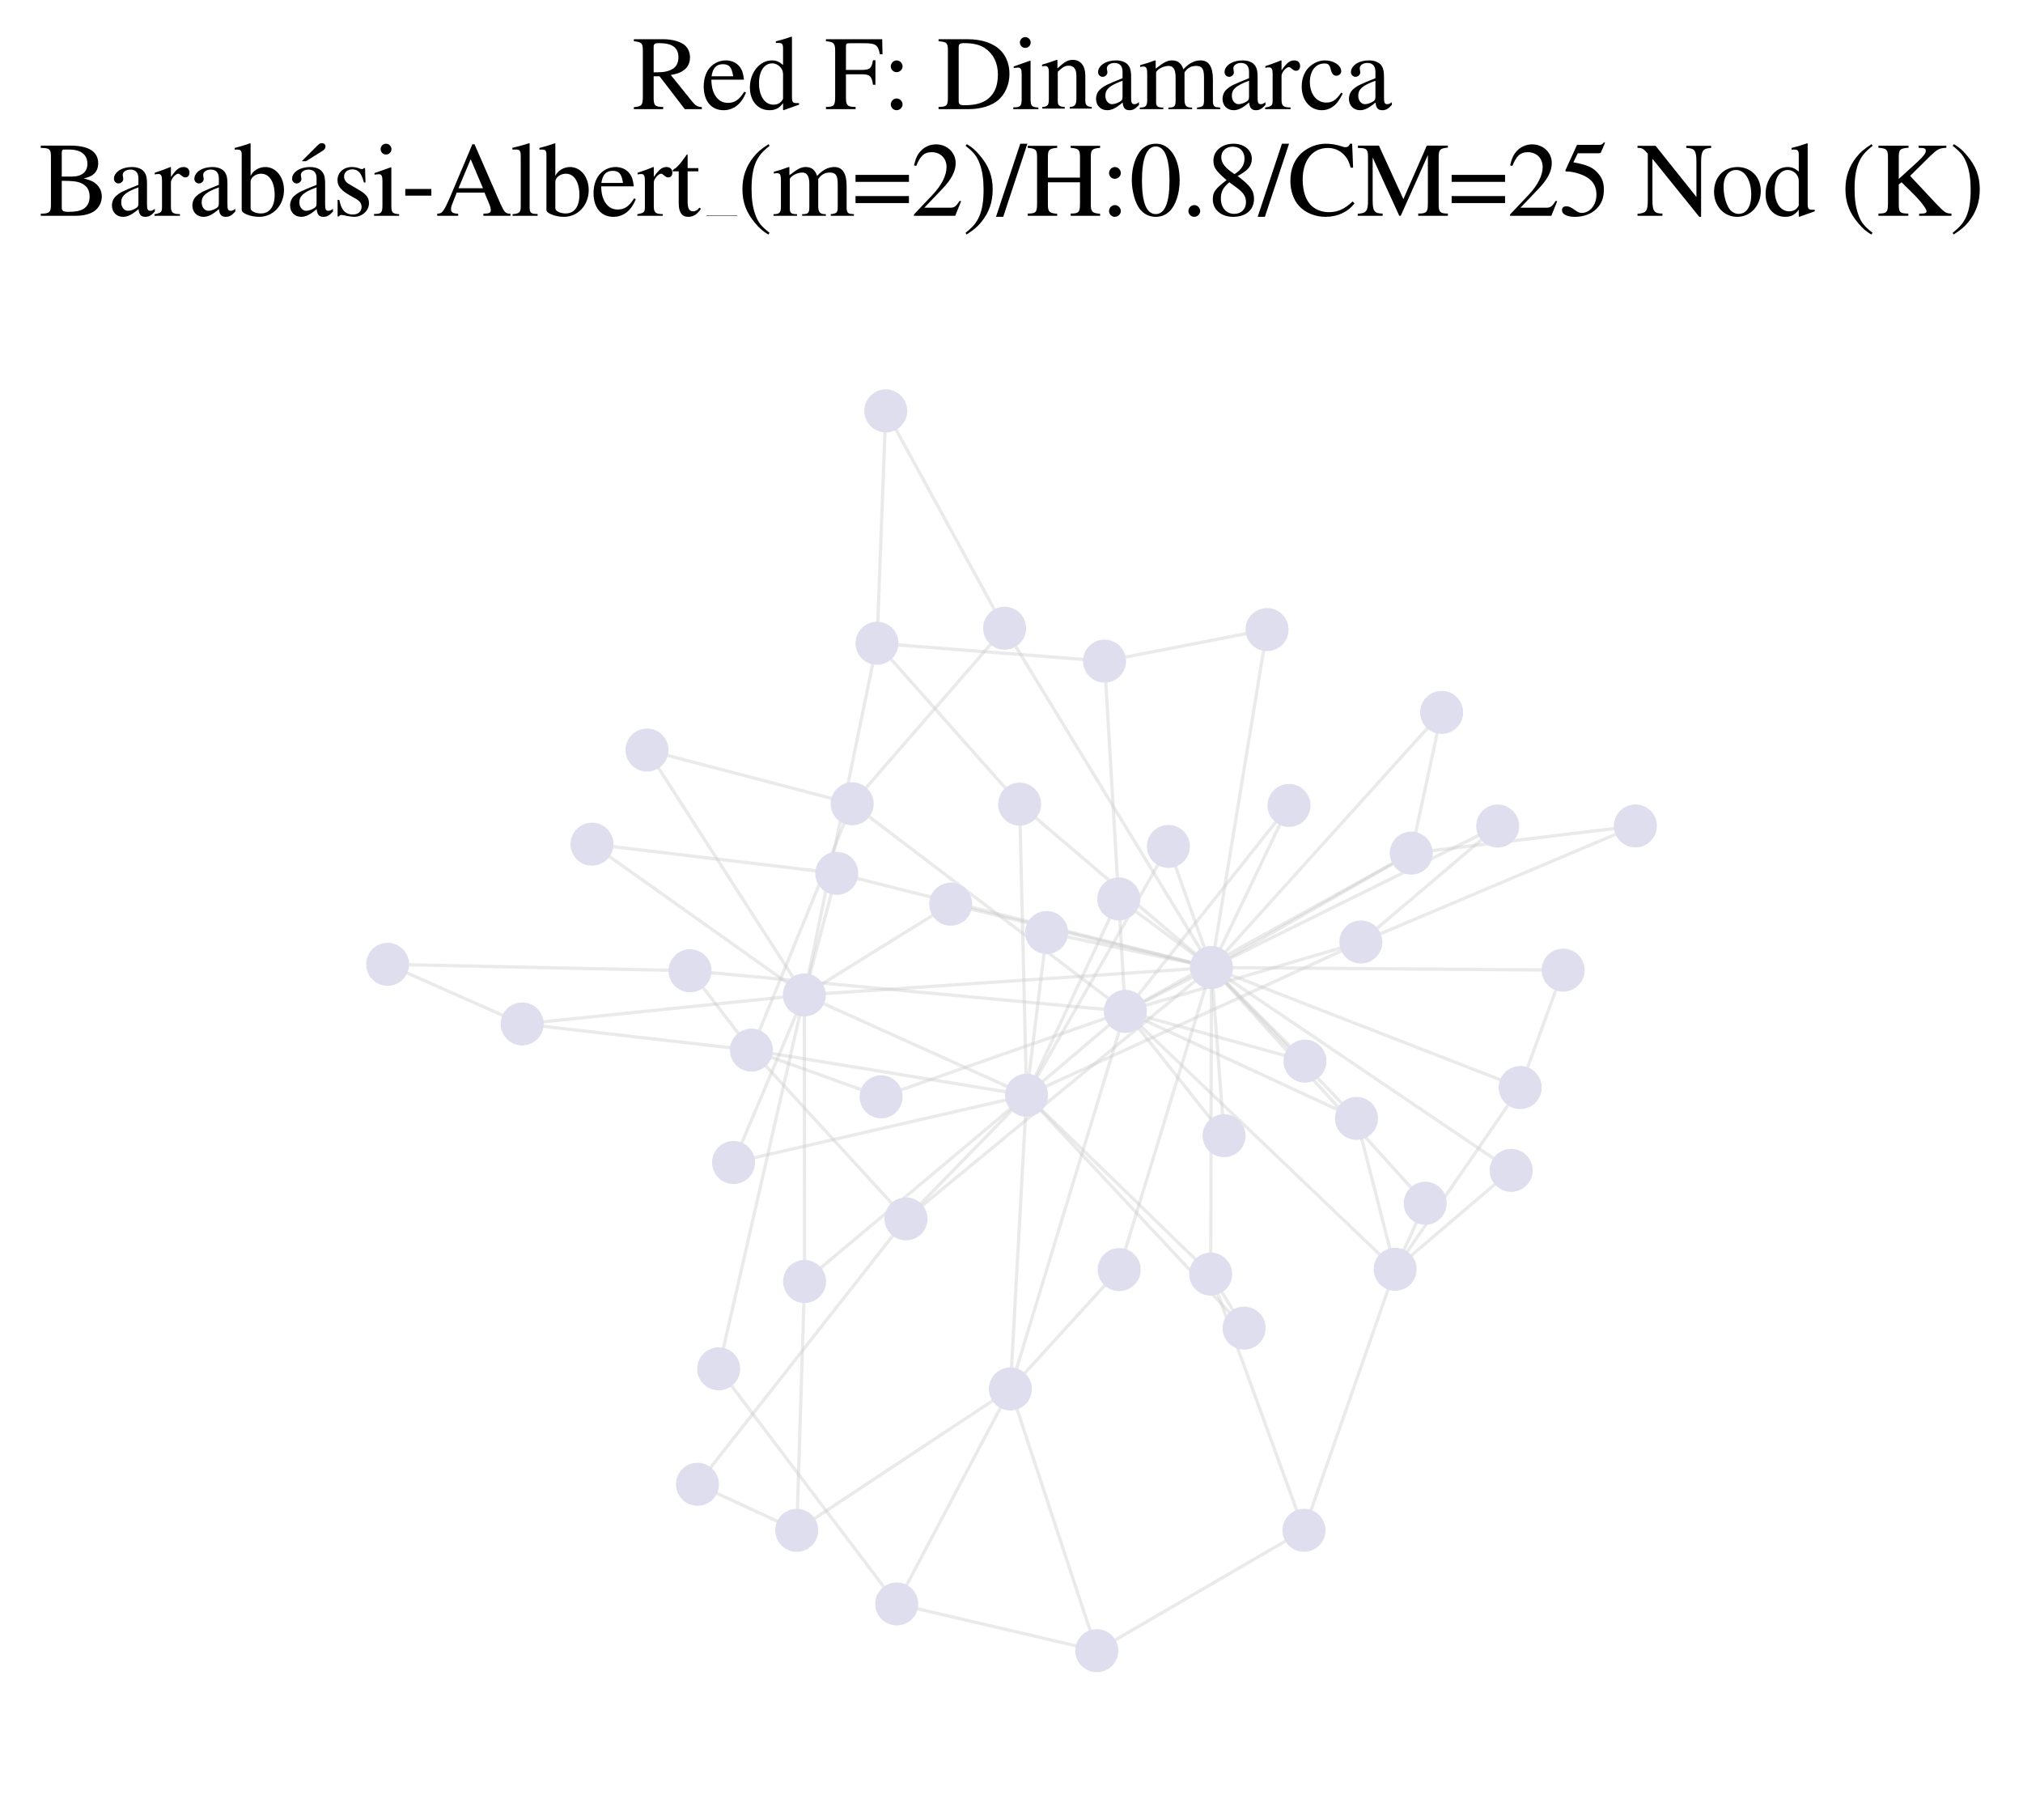<?xml version="1.0" encoding="utf-8" standalone="no"?>
<!DOCTYPE svg PUBLIC "-//W3C//DTD SVG 1.1//EN"
  "http://www.w3.org/Graphics/SVG/1.1/DTD/svg11.dtd">
<svg xmlns:xlink="http://www.w3.org/1999/xlink" width="186.918pt" height="168.136pt" viewBox="0 0 186.918 168.136" xmlns="http://www.w3.org/2000/svg" version="1.1">
 <defs>
  <style type="text/css">*{stroke-linejoin: round; stroke-linecap: butt}</style>
 </defs>
 <g id="figure_1">
  <g id="patch_1">
   <path d="M 0 168.136 
L 186.918 168.136 
L 186.918 0 
L 0 0 
z
" style="fill: #ffffff"/>
  </g>
  <g id="axes_1">
   <g id="LineCollection_1">
    <path d="M 111.934 89.389 
L 103.974 93.438 
" clip-path="url(#p1c432b9eb9)" style="fill: none; stroke: #cccccc; stroke-opacity: 0.4; stroke-width: 0.3"/>
    <path d="M 111.934 89.389 
L 83.712 112.615 
" clip-path="url(#p1c432b9eb9)" style="fill: none; stroke: #cccccc; stroke-opacity: 0.4; stroke-width: 0.3"/>
    <path d="M 111.934 89.389 
L 125.335 103.333 
" clip-path="url(#p1c432b9eb9)" style="fill: none; stroke: #cccccc; stroke-opacity: 0.4; stroke-width: 0.3"/>
    <path d="M 111.934 89.389 
L 74.319 91.923 
" clip-path="url(#p1c432b9eb9)" style="fill: none; stroke: #cccccc; stroke-opacity: 0.4; stroke-width: 0.3"/>
    <path d="M 111.934 89.389 
L 113.102 104.928 
" clip-path="url(#p1c432b9eb9)" style="fill: none; stroke: #cccccc; stroke-opacity: 0.4; stroke-width: 0.3"/>
    <path d="M 111.934 89.389 
L 103.41 117.298 
" clip-path="url(#p1c432b9eb9)" style="fill: none; stroke: #cccccc; stroke-opacity: 0.4; stroke-width: 0.3"/>
    <path d="M 111.934 89.389 
L 140.461 100.479 
" clip-path="url(#p1c432b9eb9)" style="fill: none; stroke: #cccccc; stroke-opacity: 0.4; stroke-width: 0.3"/>
    <path d="M 111.934 89.389 
L 87.841 83.538 
" clip-path="url(#p1c432b9eb9)" style="fill: none; stroke: #cccccc; stroke-opacity: 0.4; stroke-width: 0.3"/>
    <path d="M 111.934 89.389 
L 111.861 117.716 
" clip-path="url(#p1c432b9eb9)" style="fill: none; stroke: #cccccc; stroke-opacity: 0.4; stroke-width: 0.3"/>
    <path d="M 111.934 89.389 
L 131.688 111.169 
" clip-path="url(#p1c432b9eb9)" style="fill: none; stroke: #cccccc; stroke-opacity: 0.4; stroke-width: 0.3"/>
    <path d="M 111.934 89.389 
L 130.393 78.82 
" clip-path="url(#p1c432b9eb9)" style="fill: none; stroke: #cccccc; stroke-opacity: 0.4; stroke-width: 0.3"/>
    <path d="M 111.934 89.389 
L 96.705 86.157 
" clip-path="url(#p1c432b9eb9)" style="fill: none; stroke: #cccccc; stroke-opacity: 0.4; stroke-width: 0.3"/>
    <path d="M 111.934 89.389 
L 94.209 74.296 
" clip-path="url(#p1c432b9eb9)" style="fill: none; stroke: #cccccc; stroke-opacity: 0.4; stroke-width: 0.3"/>
    <path d="M 111.934 89.389 
L 139.626 108.132 
" clip-path="url(#p1c432b9eb9)" style="fill: none; stroke: #cccccc; stroke-opacity: 0.4; stroke-width: 0.3"/>
    <path d="M 111.934 89.389 
L 77.314 80.688 
" clip-path="url(#p1c432b9eb9)" style="fill: none; stroke: #cccccc; stroke-opacity: 0.4; stroke-width: 0.3"/>
    <path d="M 111.934 89.389 
L 107.958 78.202 
" clip-path="url(#p1c432b9eb9)" style="fill: none; stroke: #cccccc; stroke-opacity: 0.4; stroke-width: 0.3"/>
    <path d="M 111.934 89.389 
L 92.823 58.044 
" clip-path="url(#p1c432b9eb9)" style="fill: none; stroke: #cccccc; stroke-opacity: 0.4; stroke-width: 0.3"/>
    <path d="M 111.934 89.389 
L 120.576 98.038 
" clip-path="url(#p1c432b9eb9)" style="fill: none; stroke: #cccccc; stroke-opacity: 0.4; stroke-width: 0.3"/>
    <path d="M 111.934 89.389 
L 144.429 89.631 
" clip-path="url(#p1c432b9eb9)" style="fill: none; stroke: #cccccc; stroke-opacity: 0.4; stroke-width: 0.3"/>
    <path d="M 111.934 89.389 
L 103.371 83.051 
" clip-path="url(#p1c432b9eb9)" style="fill: none; stroke: #cccccc; stroke-opacity: 0.4; stroke-width: 0.3"/>
    <path d="M 111.934 89.389 
L 133.204 65.818 
" clip-path="url(#p1c432b9eb9)" style="fill: none; stroke: #cccccc; stroke-opacity: 0.4; stroke-width: 0.3"/>
    <path d="M 111.934 89.389 
L 117.069 58.169 
" clip-path="url(#p1c432b9eb9)" style="fill: none; stroke: #cccccc; stroke-opacity: 0.4; stroke-width: 0.3"/>
    <path d="M 111.934 89.389 
L 119.098 74.415 
" clip-path="url(#p1c432b9eb9)" style="fill: none; stroke: #cccccc; stroke-opacity: 0.4; stroke-width: 0.3"/>
    <path d="M 111.934 89.389 
L 138.381 76.318 
" clip-path="url(#p1c432b9eb9)" style="fill: none; stroke: #cccccc; stroke-opacity: 0.4; stroke-width: 0.3"/>
    <path d="M 103.974 93.438 
L 125.335 103.333 
" clip-path="url(#p1c432b9eb9)" style="fill: none; stroke: #cccccc; stroke-opacity: 0.4; stroke-width: 0.3"/>
    <path d="M 103.974 93.438 
L 94.851 101.188 
" clip-path="url(#p1c432b9eb9)" style="fill: none; stroke: #cccccc; stroke-opacity: 0.4; stroke-width: 0.3"/>
    <path d="M 103.974 93.438 
L 93.355 128.327 
" clip-path="url(#p1c432b9eb9)" style="fill: none; stroke: #cccccc; stroke-opacity: 0.4; stroke-width: 0.3"/>
    <path d="M 103.974 93.438 
L 113.102 104.928 
" clip-path="url(#p1c432b9eb9)" style="fill: none; stroke: #cccccc; stroke-opacity: 0.4; stroke-width: 0.3"/>
    <path d="M 103.974 93.438 
L 128.907 117.269 
" clip-path="url(#p1c432b9eb9)" style="fill: none; stroke: #cccccc; stroke-opacity: 0.4; stroke-width: 0.3"/>
    <path d="M 103.974 93.438 
L 125.74 87.031 
" clip-path="url(#p1c432b9eb9)" style="fill: none; stroke: #cccccc; stroke-opacity: 0.4; stroke-width: 0.3"/>
    <path d="M 103.974 93.438 
L 130.393 78.82 
" clip-path="url(#p1c432b9eb9)" style="fill: none; stroke: #cccccc; stroke-opacity: 0.4; stroke-width: 0.3"/>
    <path d="M 103.974 93.438 
L 78.738 74.263 
" clip-path="url(#p1c432b9eb9)" style="fill: none; stroke: #cccccc; stroke-opacity: 0.4; stroke-width: 0.3"/>
    <path d="M 103.974 93.438 
L 102.055 61.083 
" clip-path="url(#p1c432b9eb9)" style="fill: none; stroke: #cccccc; stroke-opacity: 0.4; stroke-width: 0.3"/>
    <path d="M 103.974 93.438 
L 120.576 98.038 
" clip-path="url(#p1c432b9eb9)" style="fill: none; stroke: #cccccc; stroke-opacity: 0.4; stroke-width: 0.3"/>
    <path d="M 103.974 93.438 
L 63.759 89.688 
" clip-path="url(#p1c432b9eb9)" style="fill: none; stroke: #cccccc; stroke-opacity: 0.4; stroke-width: 0.3"/>
    <path d="M 103.974 93.438 
L 119.098 74.415 
" clip-path="url(#p1c432b9eb9)" style="fill: none; stroke: #cccccc; stroke-opacity: 0.4; stroke-width: 0.3"/>
    <path d="M 103.974 93.438 
L 81.413 101.338 
" clip-path="url(#p1c432b9eb9)" style="fill: none; stroke: #cccccc; stroke-opacity: 0.4; stroke-width: 0.3"/>
    <path d="M 83.712 112.615 
L 94.851 101.188 
" clip-path="url(#p1c432b9eb9)" style="fill: none; stroke: #cccccc; stroke-opacity: 0.4; stroke-width: 0.3"/>
    <path d="M 83.712 112.615 
L 69.428 97.024 
" clip-path="url(#p1c432b9eb9)" style="fill: none; stroke: #cccccc; stroke-opacity: 0.4; stroke-width: 0.3"/>
    <path d="M 83.712 112.615 
L 64.442 137.133 
" clip-path="url(#p1c432b9eb9)" style="fill: none; stroke: #cccccc; stroke-opacity: 0.4; stroke-width: 0.3"/>
    <path d="M 125.335 103.333 
L 128.907 117.269 
" clip-path="url(#p1c432b9eb9)" style="fill: none; stroke: #cccccc; stroke-opacity: 0.4; stroke-width: 0.3"/>
    <path d="M 94.851 101.188 
L 74.319 91.923 
" clip-path="url(#p1c432b9eb9)" style="fill: none; stroke: #cccccc; stroke-opacity: 0.4; stroke-width: 0.3"/>
    <path d="M 94.851 101.188 
L 93.355 128.327 
" clip-path="url(#p1c432b9eb9)" style="fill: none; stroke: #cccccc; stroke-opacity: 0.4; stroke-width: 0.3"/>
    <path d="M 94.851 101.188 
L 74.339 118.396 
" clip-path="url(#p1c432b9eb9)" style="fill: none; stroke: #cccccc; stroke-opacity: 0.4; stroke-width: 0.3"/>
    <path d="M 94.851 101.188 
L 111.861 117.716 
" clip-path="url(#p1c432b9eb9)" style="fill: none; stroke: #cccccc; stroke-opacity: 0.4; stroke-width: 0.3"/>
    <path d="M 94.851 101.188 
L 125.74 87.031 
" clip-path="url(#p1c432b9eb9)" style="fill: none; stroke: #cccccc; stroke-opacity: 0.4; stroke-width: 0.3"/>
    <path d="M 94.851 101.188 
L 69.428 97.024 
" clip-path="url(#p1c432b9eb9)" style="fill: none; stroke: #cccccc; stroke-opacity: 0.4; stroke-width: 0.3"/>
    <path d="M 94.851 101.188 
L 96.705 86.157 
" clip-path="url(#p1c432b9eb9)" style="fill: none; stroke: #cccccc; stroke-opacity: 0.4; stroke-width: 0.3"/>
    <path d="M 94.851 101.188 
L 94.209 74.296 
" clip-path="url(#p1c432b9eb9)" style="fill: none; stroke: #cccccc; stroke-opacity: 0.4; stroke-width: 0.3"/>
    <path d="M 94.851 101.188 
L 107.958 78.202 
" clip-path="url(#p1c432b9eb9)" style="fill: none; stroke: #cccccc; stroke-opacity: 0.4; stroke-width: 0.3"/>
    <path d="M 94.851 101.188 
L 67.777 107.402 
" clip-path="url(#p1c432b9eb9)" style="fill: none; stroke: #cccccc; stroke-opacity: 0.4; stroke-width: 0.3"/>
    <path d="M 94.851 101.188 
L 103.371 83.051 
" clip-path="url(#p1c432b9eb9)" style="fill: none; stroke: #cccccc; stroke-opacity: 0.4; stroke-width: 0.3"/>
    <path d="M 94.851 101.188 
L 114.95 122.708 
" clip-path="url(#p1c432b9eb9)" style="fill: none; stroke: #cccccc; stroke-opacity: 0.4; stroke-width: 0.3"/>
    <path d="M 74.319 91.923 
L 87.841 83.538 
" clip-path="url(#p1c432b9eb9)" style="fill: none; stroke: #cccccc; stroke-opacity: 0.4; stroke-width: 0.3"/>
    <path d="M 74.319 91.923 
L 74.339 118.396 
" clip-path="url(#p1c432b9eb9)" style="fill: none; stroke: #cccccc; stroke-opacity: 0.4; stroke-width: 0.3"/>
    <path d="M 74.319 91.923 
L 77.314 80.688 
" clip-path="url(#p1c432b9eb9)" style="fill: none; stroke: #cccccc; stroke-opacity: 0.4; stroke-width: 0.3"/>
    <path d="M 74.319 91.923 
L 81.032 59.433 
" clip-path="url(#p1c432b9eb9)" style="fill: none; stroke: #cccccc; stroke-opacity: 0.4; stroke-width: 0.3"/>
    <path d="M 74.319 91.923 
L 67.777 107.402 
" clip-path="url(#p1c432b9eb9)" style="fill: none; stroke: #cccccc; stroke-opacity: 0.4; stroke-width: 0.3"/>
    <path d="M 74.319 91.923 
L 48.248 94.603 
" clip-path="url(#p1c432b9eb9)" style="fill: none; stroke: #cccccc; stroke-opacity: 0.4; stroke-width: 0.3"/>
    <path d="M 74.319 91.923 
L 59.782 69.299 
" clip-path="url(#p1c432b9eb9)" style="fill: none; stroke: #cccccc; stroke-opacity: 0.4; stroke-width: 0.3"/>
    <path d="M 74.319 91.923 
L 66.404 126.469 
" clip-path="url(#p1c432b9eb9)" style="fill: none; stroke: #cccccc; stroke-opacity: 0.4; stroke-width: 0.3"/>
    <path d="M 74.319 91.923 
L 54.7 77.994 
" clip-path="url(#p1c432b9eb9)" style="fill: none; stroke: #cccccc; stroke-opacity: 0.4; stroke-width: 0.3"/>
    <path d="M 93.355 128.327 
L 103.41 117.298 
" clip-path="url(#p1c432b9eb9)" style="fill: none; stroke: #cccccc; stroke-opacity: 0.4; stroke-width: 0.3"/>
    <path d="M 93.355 128.327 
L 101.339 152.509 
" clip-path="url(#p1c432b9eb9)" style="fill: none; stroke: #cccccc; stroke-opacity: 0.4; stroke-width: 0.3"/>
    <path d="M 93.355 128.327 
L 82.852 148.188 
" clip-path="url(#p1c432b9eb9)" style="fill: none; stroke: #cccccc; stroke-opacity: 0.4; stroke-width: 0.3"/>
    <path d="M 93.355 128.327 
L 73.616 141.387 
" clip-path="url(#p1c432b9eb9)" style="fill: none; stroke: #cccccc; stroke-opacity: 0.4; stroke-width: 0.3"/>
    <path d="M 128.907 117.269 
L 140.461 100.479 
" clip-path="url(#p1c432b9eb9)" style="fill: none; stroke: #cccccc; stroke-opacity: 0.4; stroke-width: 0.3"/>
    <path d="M 128.907 117.269 
L 131.688 111.169 
" clip-path="url(#p1c432b9eb9)" style="fill: none; stroke: #cccccc; stroke-opacity: 0.4; stroke-width: 0.3"/>
    <path d="M 128.907 117.269 
L 139.626 108.132 
" clip-path="url(#p1c432b9eb9)" style="fill: none; stroke: #cccccc; stroke-opacity: 0.4; stroke-width: 0.3"/>
    <path d="M 128.907 117.269 
L 120.483 141.385 
" clip-path="url(#p1c432b9eb9)" style="fill: none; stroke: #cccccc; stroke-opacity: 0.4; stroke-width: 0.3"/>
    <path d="M 140.461 100.479 
L 144.429 89.631 
" clip-path="url(#p1c432b9eb9)" style="fill: none; stroke: #cccccc; stroke-opacity: 0.4; stroke-width: 0.3"/>
    <path d="M 74.339 118.396 
L 73.616 141.387 
" clip-path="url(#p1c432b9eb9)" style="fill: none; stroke: #cccccc; stroke-opacity: 0.4; stroke-width: 0.3"/>
    <path d="M 111.861 117.716 
L 120.483 141.385 
" clip-path="url(#p1c432b9eb9)" style="fill: none; stroke: #cccccc; stroke-opacity: 0.4; stroke-width: 0.3"/>
    <path d="M 111.861 117.716 
L 114.95 122.708 
" clip-path="url(#p1c432b9eb9)" style="fill: none; stroke: #cccccc; stroke-opacity: 0.4; stroke-width: 0.3"/>
    <path d="M 125.74 87.031 
L 151.104 76.309 
" clip-path="url(#p1c432b9eb9)" style="fill: none; stroke: #cccccc; stroke-opacity: 0.4; stroke-width: 0.3"/>
    <path d="M 125.74 87.031 
L 138.381 76.318 
" clip-path="url(#p1c432b9eb9)" style="fill: none; stroke: #cccccc; stroke-opacity: 0.4; stroke-width: 0.3"/>
    <path d="M 69.428 97.024 
L 78.738 74.263 
" clip-path="url(#p1c432b9eb9)" style="fill: none; stroke: #cccccc; stroke-opacity: 0.4; stroke-width: 0.3"/>
    <path d="M 69.428 97.024 
L 48.248 94.603 
" clip-path="url(#p1c432b9eb9)" style="fill: none; stroke: #cccccc; stroke-opacity: 0.4; stroke-width: 0.3"/>
    <path d="M 69.428 97.024 
L 63.759 89.688 
" clip-path="url(#p1c432b9eb9)" style="fill: none; stroke: #cccccc; stroke-opacity: 0.4; stroke-width: 0.3"/>
    <path d="M 69.428 97.024 
L 81.413 101.338 
" clip-path="url(#p1c432b9eb9)" style="fill: none; stroke: #cccccc; stroke-opacity: 0.4; stroke-width: 0.3"/>
    <path d="M 130.393 78.82 
L 133.204 65.818 
" clip-path="url(#p1c432b9eb9)" style="fill: none; stroke: #cccccc; stroke-opacity: 0.4; stroke-width: 0.3"/>
    <path d="M 130.393 78.82 
L 151.104 76.309 
" clip-path="url(#p1c432b9eb9)" style="fill: none; stroke: #cccccc; stroke-opacity: 0.4; stroke-width: 0.3"/>
    <path d="M 94.209 74.296 
L 81.032 59.433 
" clip-path="url(#p1c432b9eb9)" style="fill: none; stroke: #cccccc; stroke-opacity: 0.4; stroke-width: 0.3"/>
    <path d="M 78.738 74.263 
L 92.823 58.044 
" clip-path="url(#p1c432b9eb9)" style="fill: none; stroke: #cccccc; stroke-opacity: 0.4; stroke-width: 0.3"/>
    <path d="M 78.738 74.263 
L 59.782 69.299 
" clip-path="url(#p1c432b9eb9)" style="fill: none; stroke: #cccccc; stroke-opacity: 0.4; stroke-width: 0.3"/>
    <path d="M 77.314 80.688 
L 54.7 77.994 
" clip-path="url(#p1c432b9eb9)" style="fill: none; stroke: #cccccc; stroke-opacity: 0.4; stroke-width: 0.3"/>
    <path d="M 81.032 59.433 
L 102.055 61.083 
" clip-path="url(#p1c432b9eb9)" style="fill: none; stroke: #cccccc; stroke-opacity: 0.4; stroke-width: 0.3"/>
    <path d="M 81.032 59.433 
L 81.842 37.963 
" clip-path="url(#p1c432b9eb9)" style="fill: none; stroke: #cccccc; stroke-opacity: 0.4; stroke-width: 0.3"/>
    <path d="M 92.823 58.044 
L 81.842 37.963 
" clip-path="url(#p1c432b9eb9)" style="fill: none; stroke: #cccccc; stroke-opacity: 0.4; stroke-width: 0.3"/>
    <path d="M 120.483 141.385 
L 101.339 152.509 
" clip-path="url(#p1c432b9eb9)" style="fill: none; stroke: #cccccc; stroke-opacity: 0.4; stroke-width: 0.3"/>
    <path d="M 102.055 61.083 
L 117.069 58.169 
" clip-path="url(#p1c432b9eb9)" style="fill: none; stroke: #cccccc; stroke-opacity: 0.4; stroke-width: 0.3"/>
    <path d="M 101.339 152.509 
L 82.852 148.188 
" clip-path="url(#p1c432b9eb9)" style="fill: none; stroke: #cccccc; stroke-opacity: 0.4; stroke-width: 0.3"/>
    <path d="M 82.852 148.188 
L 66.404 126.469 
" clip-path="url(#p1c432b9eb9)" style="fill: none; stroke: #cccccc; stroke-opacity: 0.4; stroke-width: 0.3"/>
    <path d="M 48.248 94.603 
L 35.814 89.094 
" clip-path="url(#p1c432b9eb9)" style="fill: none; stroke: #cccccc; stroke-opacity: 0.4; stroke-width: 0.3"/>
    <path d="M 73.616 141.387 
L 64.442 137.133 
" clip-path="url(#p1c432b9eb9)" style="fill: none; stroke: #cccccc; stroke-opacity: 0.4; stroke-width: 0.3"/>
    <path d="M 63.759 89.688 
L 35.814 89.094 
" clip-path="url(#p1c432b9eb9)" style="fill: none; stroke: #cccccc; stroke-opacity: 0.4; stroke-width: 0.3"/>
   </g>
   <g id="PathCollection_1">
    <defs>
     <path id="C0_0_87808982d2" d="M 0 1.936 
C 0.514 1.936 1.006 1.732 1.369 1.369 
C 1.732 1.006 1.936 0.514 1.936 -0 
C 1.936 -0.514 1.732 -1.006 1.369 -1.369 
C 1.006 -1.732 0.514 -1.936 0 -1.936 
C -0.514 -1.936 -1.006 -1.732 -1.369 -1.369 
C -1.732 -1.006 -1.936 -0.514 -1.936 0 
C -1.936 0.514 -1.732 1.006 -1.369 1.369 
C -1.006 1.732 -0.514 1.936 0 1.936 
z
"/>
    </defs>
    <g clip-path="url(#p1c432b9eb9)">
     <use xlink:href="#C0_0_87808982d2" x="111.934" y="89.389" style="fill: #dedeee; stroke: #dedeee; stroke-width: 0.1"/>
    </g>
    <g clip-path="url(#p1c432b9eb9)">
     <use xlink:href="#C0_0_87808982d2" x="103.974" y="93.438" style="fill: #dedeee; stroke: #dedeee; stroke-width: 0.1"/>
    </g>
    <g clip-path="url(#p1c432b9eb9)">
     <use xlink:href="#C0_0_87808982d2" x="83.712" y="112.615" style="fill: #dedeee; stroke: #dedeee; stroke-width: 0.1"/>
    </g>
    <g clip-path="url(#p1c432b9eb9)">
     <use xlink:href="#C0_0_87808982d2" x="125.335" y="103.333" style="fill: #dedeee; stroke: #dedeee; stroke-width: 0.1"/>
    </g>
    <g clip-path="url(#p1c432b9eb9)">
     <use xlink:href="#C0_0_87808982d2" x="94.851" y="101.188" style="fill: #dedeee; stroke: #dedeee; stroke-width: 0.1"/>
    </g>
    <g clip-path="url(#p1c432b9eb9)">
     <use xlink:href="#C0_0_87808982d2" x="74.319" y="91.923" style="fill: #dedeee; stroke: #dedeee; stroke-width: 0.1"/>
    </g>
    <g clip-path="url(#p1c432b9eb9)">
     <use xlink:href="#C0_0_87808982d2" x="93.355" y="128.327" style="fill: #dedeee; stroke: #dedeee; stroke-width: 0.1"/>
    </g>
    <g clip-path="url(#p1c432b9eb9)">
     <use xlink:href="#C0_0_87808982d2" x="113.102" y="104.928" style="fill: #dedeee; stroke: #dedeee; stroke-width: 0.1"/>
    </g>
    <g clip-path="url(#p1c432b9eb9)">
     <use xlink:href="#C0_0_87808982d2" x="128.907" y="117.269" style="fill: #dedeee; stroke: #dedeee; stroke-width: 0.1"/>
    </g>
    <g clip-path="url(#p1c432b9eb9)">
     <use xlink:href="#C0_0_87808982d2" x="103.41" y="117.298" style="fill: #dedeee; stroke: #dedeee; stroke-width: 0.1"/>
    </g>
    <g clip-path="url(#p1c432b9eb9)">
     <use xlink:href="#C0_0_87808982d2" x="140.461" y="100.479" style="fill: #dedeee; stroke: #dedeee; stroke-width: 0.1"/>
    </g>
    <g clip-path="url(#p1c432b9eb9)">
     <use xlink:href="#C0_0_87808982d2" x="87.841" y="83.538" style="fill: #dedeee; stroke: #dedeee; stroke-width: 0.1"/>
    </g>
    <g clip-path="url(#p1c432b9eb9)">
     <use xlink:href="#C0_0_87808982d2" x="74.339" y="118.396" style="fill: #dedeee; stroke: #dedeee; stroke-width: 0.1"/>
    </g>
    <g clip-path="url(#p1c432b9eb9)">
     <use xlink:href="#C0_0_87808982d2" x="111.861" y="117.716" style="fill: #dedeee; stroke: #dedeee; stroke-width: 0.1"/>
    </g>
    <g clip-path="url(#p1c432b9eb9)">
     <use xlink:href="#C0_0_87808982d2" x="131.688" y="111.169" style="fill: #dedeee; stroke: #dedeee; stroke-width: 0.1"/>
    </g>
    <g clip-path="url(#p1c432b9eb9)">
     <use xlink:href="#C0_0_87808982d2" x="125.74" y="87.031" style="fill: #dedeee; stroke: #dedeee; stroke-width: 0.1"/>
    </g>
    <g clip-path="url(#p1c432b9eb9)">
     <use xlink:href="#C0_0_87808982d2" x="69.428" y="97.024" style="fill: #dedeee; stroke: #dedeee; stroke-width: 0.1"/>
    </g>
    <g clip-path="url(#p1c432b9eb9)">
     <use xlink:href="#C0_0_87808982d2" x="130.393" y="78.82" style="fill: #dedeee; stroke: #dedeee; stroke-width: 0.1"/>
    </g>
    <g clip-path="url(#p1c432b9eb9)">
     <use xlink:href="#C0_0_87808982d2" x="96.705" y="86.157" style="fill: #dedeee; stroke: #dedeee; stroke-width: 0.1"/>
    </g>
    <g clip-path="url(#p1c432b9eb9)">
     <use xlink:href="#C0_0_87808982d2" x="94.209" y="74.296" style="fill: #dedeee; stroke: #dedeee; stroke-width: 0.1"/>
    </g>
    <g clip-path="url(#p1c432b9eb9)">
     <use xlink:href="#C0_0_87808982d2" x="139.626" y="108.132" style="fill: #dedeee; stroke: #dedeee; stroke-width: 0.1"/>
    </g>
    <g clip-path="url(#p1c432b9eb9)">
     <use xlink:href="#C0_0_87808982d2" x="78.738" y="74.263" style="fill: #dedeee; stroke: #dedeee; stroke-width: 0.1"/>
    </g>
    <g clip-path="url(#p1c432b9eb9)">
     <use xlink:href="#C0_0_87808982d2" x="77.314" y="80.688" style="fill: #dedeee; stroke: #dedeee; stroke-width: 0.1"/>
    </g>
    <g clip-path="url(#p1c432b9eb9)">
     <use xlink:href="#C0_0_87808982d2" x="107.958" y="78.202" style="fill: #dedeee; stroke: #dedeee; stroke-width: 0.1"/>
    </g>
    <g clip-path="url(#p1c432b9eb9)">
     <use xlink:href="#C0_0_87808982d2" x="81.032" y="59.433" style="fill: #dedeee; stroke: #dedeee; stroke-width: 0.1"/>
    </g>
    <g clip-path="url(#p1c432b9eb9)">
     <use xlink:href="#C0_0_87808982d2" x="92.823" y="58.044" style="fill: #dedeee; stroke: #dedeee; stroke-width: 0.1"/>
    </g>
    <g clip-path="url(#p1c432b9eb9)">
     <use xlink:href="#C0_0_87808982d2" x="120.483" y="141.385" style="fill: #dedeee; stroke: #dedeee; stroke-width: 0.1"/>
    </g>
    <g clip-path="url(#p1c432b9eb9)">
     <use xlink:href="#C0_0_87808982d2" x="102.055" y="61.083" style="fill: #dedeee; stroke: #dedeee; stroke-width: 0.1"/>
    </g>
    <g clip-path="url(#p1c432b9eb9)">
     <use xlink:href="#C0_0_87808982d2" x="120.576" y="98.038" style="fill: #dedeee; stroke: #dedeee; stroke-width: 0.1"/>
    </g>
    <g clip-path="url(#p1c432b9eb9)">
     <use xlink:href="#C0_0_87808982d2" x="101.339" y="152.509" style="fill: #dedeee; stroke: #dedeee; stroke-width: 0.1"/>
    </g>
    <g clip-path="url(#p1c432b9eb9)">
     <use xlink:href="#C0_0_87808982d2" x="67.777" y="107.402" style="fill: #dedeee; stroke: #dedeee; stroke-width: 0.1"/>
    </g>
    <g clip-path="url(#p1c432b9eb9)">
     <use xlink:href="#C0_0_87808982d2" x="82.852" y="148.188" style="fill: #dedeee; stroke: #dedeee; stroke-width: 0.1"/>
    </g>
    <g clip-path="url(#p1c432b9eb9)">
     <use xlink:href="#C0_0_87808982d2" x="144.429" y="89.631" style="fill: #dedeee; stroke: #dedeee; stroke-width: 0.1"/>
    </g>
    <g clip-path="url(#p1c432b9eb9)">
     <use xlink:href="#C0_0_87808982d2" x="48.248" y="94.603" style="fill: #dedeee; stroke: #dedeee; stroke-width: 0.1"/>
    </g>
    <g clip-path="url(#p1c432b9eb9)">
     <use xlink:href="#C0_0_87808982d2" x="59.782" y="69.299" style="fill: #dedeee; stroke: #dedeee; stroke-width: 0.1"/>
    </g>
    <g clip-path="url(#p1c432b9eb9)">
     <use xlink:href="#C0_0_87808982d2" x="81.842" y="37.963" style="fill: #dedeee; stroke: #dedeee; stroke-width: 0.1"/>
    </g>
    <g clip-path="url(#p1c432b9eb9)">
     <use xlink:href="#C0_0_87808982d2" x="103.371" y="83.051" style="fill: #dedeee; stroke: #dedeee; stroke-width: 0.1"/>
    </g>
    <g clip-path="url(#p1c432b9eb9)">
     <use xlink:href="#C0_0_87808982d2" x="73.616" y="141.387" style="fill: #dedeee; stroke: #dedeee; stroke-width: 0.1"/>
    </g>
    <g clip-path="url(#p1c432b9eb9)">
     <use xlink:href="#C0_0_87808982d2" x="133.204" y="65.818" style="fill: #dedeee; stroke: #dedeee; stroke-width: 0.1"/>
    </g>
    <g clip-path="url(#p1c432b9eb9)">
     <use xlink:href="#C0_0_87808982d2" x="66.404" y="126.469" style="fill: #dedeee; stroke: #dedeee; stroke-width: 0.1"/>
    </g>
    <g clip-path="url(#p1c432b9eb9)">
     <use xlink:href="#C0_0_87808982d2" x="114.95" y="122.708" style="fill: #dedeee; stroke: #dedeee; stroke-width: 0.1"/>
    </g>
    <g clip-path="url(#p1c432b9eb9)">
     <use xlink:href="#C0_0_87808982d2" x="64.442" y="137.133" style="fill: #dedeee; stroke: #dedeee; stroke-width: 0.1"/>
    </g>
    <g clip-path="url(#p1c432b9eb9)">
     <use xlink:href="#C0_0_87808982d2" x="54.7" y="77.994" style="fill: #dedeee; stroke: #dedeee; stroke-width: 0.1"/>
    </g>
    <g clip-path="url(#p1c432b9eb9)">
     <use xlink:href="#C0_0_87808982d2" x="63.759" y="89.688" style="fill: #dedeee; stroke: #dedeee; stroke-width: 0.1"/>
    </g>
    <g clip-path="url(#p1c432b9eb9)">
     <use xlink:href="#C0_0_87808982d2" x="117.069" y="58.169" style="fill: #dedeee; stroke: #dedeee; stroke-width: 0.1"/>
    </g>
    <g clip-path="url(#p1c432b9eb9)">
     <use xlink:href="#C0_0_87808982d2" x="119.098" y="74.415" style="fill: #dedeee; stroke: #dedeee; stroke-width: 0.1"/>
    </g>
    <g clip-path="url(#p1c432b9eb9)">
     <use xlink:href="#C0_0_87808982d2" x="151.104" y="76.309" style="fill: #dedeee; stroke: #dedeee; stroke-width: 0.1"/>
    </g>
    <g clip-path="url(#p1c432b9eb9)">
     <use xlink:href="#C0_0_87808982d2" x="138.381" y="76.318" style="fill: #dedeee; stroke: #dedeee; stroke-width: 0.1"/>
    </g>
    <g clip-path="url(#p1c432b9eb9)">
     <use xlink:href="#C0_0_87808982d2" x="35.814" y="89.094" style="fill: #dedeee; stroke: #dedeee; stroke-width: 0.1"/>
    </g>
    <g clip-path="url(#p1c432b9eb9)">
     <use xlink:href="#C0_0_87808982d2" x="81.413" y="101.338" style="fill: #dedeee; stroke: #dedeee; stroke-width: 0.1"/>
    </g>
   </g>
   <g id="text_1">
    <!-- Red F: Dinamarca -->
    <g transform="translate(58.397 10.084) scale(0.096 -0.096)">
     <defs>
      <path id="NimbusRomNo9L-Regu-52" d="M 4218 121 
C 3974 140 3846 205 3661 424 
L 2342 2061 
C 2771 2143 2963 2219 3174 2388 
C 3379 2553 3501 2818 3501 3113 
C 3501 3385 3418 3618 3251 3801 
C 3008 4059 2477 4224 1875 4224 
L 109 4224 
L 109 4102 
C 589 4051 653 3981 653 3528 
L 653 765 
C 653 236 589 159 109 121 
L 109 0 
L 1882 0 
L 1882 134 
C 1389 134 1306 219 1306 692 
L 1306 1984 
L 1664 1984 
L 3187 0 
L 4218 0 
L 4218 121 
z
M 1306 3762 
C 1306 3937 1376 3987 1632 3987 
C 2432 3987 2803 3716 2803 3123 
C 2803 2807 2669 2542 2438 2423 
C 2144 2258 1920 2221 1306 2221 
L 1306 3762 
z
" transform="scale(0.016)"/>
      <path id="NimbusRomNo9L-Regu-65" d="M 2611 1053 
C 2304 564 2029 378 1619 378 
C 1254 378 979 564 794 930 
C 678 1174 634 1386 621 1779 
L 2592 1779 
C 2541 2193 2477 2377 2317 2581 
C 2125 2811 1830 2944 1498 2944 
C 1178 2944 877 2829 634 2611 
C 333 2349 160 1894 160 1370 
C 160 486 621 -64 1357 -64 
C 1965 -64 2445 315 2714 1008 
L 2611 1053 
z
M 634 1984 
C 704 2479 922 2714 1312 2714 
C 1702 2714 1856 2535 1939 1984 
L 634 1984 
z
" transform="scale(0.016)"/>
      <path id="NimbusRomNo9L-Regu-64" d="M 2202 -64 
L 3142 269 
L 3142 365 
C 3027 365 3014 365 2995 365 
C 2765 365 2714 435 2714 731 
L 2714 4364 
L 2682 4377 
C 2374 4268 2150 4204 1741 4096 
L 1741 3994 
C 1792 4000 1830 4000 1882 4000 
C 2118 4000 2176 3936 2176 3672 
L 2176 2669 
C 1933 2874 1760 2944 1504 2944 
C 768 2944 173 2221 173 1312 
C 173 493 653 -64 1357 -64 
C 1715 -64 1958 64 2176 365 
L 2176 -45 
L 2202 -64 
z
M 2176 653 
C 2176 608 2131 531 2067 461 
C 1952 333 1792 269 1606 269 
C 1075 269 723 781 723 1568 
C 723 2291 1037 2765 1523 2765 
C 1862 2765 2176 2464 2176 2125 
L 2176 653 
z
" transform="scale(0.016)"/>
      <path id="NimbusRomNo9L-Regu-46" d="M 3066 1472 
L 3066 2957 
L 2918 2957 
C 2842 2461 2726 2368 2214 2368 
L 1286 2368 
L 1286 3766 
C 1286 3943 1318 3981 1491 3981 
L 2362 3981 
C 3085 3981 3226 3886 3334 3314 
L 3494 3314 
L 3475 4224 
L 77 4224 
L 77 4102 
C 550 4064 634 3974 634 3525 
L 634 749 
C 634 217 563 134 77 134 
L 77 0 
L 1869 0 
L 1869 134 
C 1376 134 1286 225 1286 692 
L 1286 2106 
L 2214 2106 
C 2733 2106 2842 2007 2918 1472 
L 3066 1472 
z
" transform="scale(0.016)"/>
      <path id="NimbusRomNo9L-Regu-3a" d="M 870 2944 
C 678 2944 518 2777 518 2579 
C 518 2393 678 2233 864 2233 
C 1062 2233 1229 2393 1229 2579 
C 1229 2777 1062 2944 870 2944 
z
M 870 646 
C 678 646 518 480 518 281 
C 518 96 678 -64 864 -64 
C 1062 -64 1229 96 1229 281 
C 1229 480 1062 646 870 646 
z
" transform="scale(0.016)"/>
      <path id="NimbusRomNo9L-Regu-44" d="M 666 679 
C 666 217 589 134 102 134 
L 102 0 
L 1920 0 
C 2662 0 3334 210 3731 568 
C 4147 944 4384 1512 4384 2131 
C 4384 2706 4192 3203 3840 3554 
C 3405 3994 2707 4224 1830 4224 
L 102 4224 
L 102 4102 
C 608 4057 666 4000 666 3525 
L 666 679 
z
M 1318 3738 
C 1318 3936 1389 3987 1651 3987 
C 2202 3987 2618 3885 2925 3668 
C 3424 3323 3686 2775 3686 2087 
C 3686 1334 3424 798 2906 498 
C 2579 314 2208 237 1651 237 
C 1395 237 1318 294 1318 498 
L 1318 3738 
z
" transform="scale(0.016)"/>
      <path id="NimbusRomNo9L-Regu-69" d="M 1120 2929 
L 128 2579 
L 128 2484 
L 179 2490 
C 256 2502 339 2509 397 2509 
C 550 2509 608 2406 608 2125 
L 608 640 
C 608 179 544 109 102 109 
L 102 0 
L 1619 0 
L 1619 96 
C 1197 128 1146 191 1146 650 
L 1146 2910 
L 1120 2929 
z
M 819 4352 
C 646 4352 499 4205 499 4026 
C 499 3847 640 3699 819 3699 
C 1005 3699 1152 3840 1152 4026 
C 1152 4205 1005 4352 819 4352 
z
" transform="scale(0.016)"/>
      <path id="NimbusRomNo9L-Regu-6e" d="M 102 2579 
C 141 2598 205 2605 275 2605 
C 454 2605 512 2509 512 2195 
L 512 608 
C 512 243 442 154 115 128 
L 115 32 
L 1472 32 
L 1472 128 
C 1146 154 1050 230 1050 461 
L 1050 2259 
C 1357 2547 1498 2624 1709 2624 
C 2022 2624 2176 2426 2176 2003 
L 2176 666 
C 2176 262 2093 154 1773 128 
L 1773 32 
L 3104 32 
L 3104 128 
C 2790 160 2714 237 2714 550 
L 2714 2016 
C 2714 2618 2432 2976 1958 2976 
C 1664 2976 1466 2867 1030 2458 
L 1030 2963 
L 986 2976 
C 672 2861 454 2790 102 2688 
L 102 2579 
z
" transform="scale(0.016)"/>
      <path id="NimbusRomNo9L-Regu-61" d="M 2829 423 
C 2720 333 2643 301 2547 301 
C 2400 301 2355 390 2355 672 
L 2355 1920 
C 2355 2253 2323 2438 2227 2592 
C 2086 2822 1811 2944 1434 2944 
C 832 2944 358 2630 358 2227 
C 358 2080 486 1952 634 1952 
C 787 1952 922 2080 922 2221 
C 922 2246 915 2278 909 2323 
C 896 2381 890 2432 890 2477 
C 890 2650 1094 2790 1350 2790 
C 1664 2790 1837 2605 1837 2259 
L 1837 1869 
C 851 1472 742 1421 467 1178 
C 326 1050 237 832 237 621 
C 237 218 518 -64 909 -64 
C 1190 -64 1453 70 1843 403 
C 1875 70 1990 -64 2253 -64 
C 2470 -64 2605 13 2829 256 
L 2829 423 
z
M 1837 783 
C 1837 584 1805 526 1670 449 
C 1517 359 1338 301 1203 301 
C 979 301 800 520 800 796 
L 800 822 
C 800 1201 1062 1433 1837 1715 
L 1837 783 
z
" transform="scale(0.016)"/>
      <path id="NimbusRomNo9L-Regu-6d" d="M 122 2547 
C 205 2566 256 2573 326 2573 
C 493 2573 550 2470 550 2162 
L 550 539 
C 550 192 461 96 102 96 
L 102 0 
L 1523 0 
L 1523 96 
C 1184 96 1088 166 1088 418 
L 1088 2234 
C 1088 2246 1139 2310 1184 2355 
C 1344 2502 1619 2611 1843 2611 
C 2125 2611 2266 2385 2266 1932 
L 2266 528 
C 2266 167 2195 96 1830 96 
L 1830 0 
L 3264 0 
L 3264 96 
C 2899 96 2803 205 2803 603 
L 2803 2221 
C 2995 2496 3206 2611 3501 2611 
C 3866 2611 3981 2438 3981 1907 
L 3981 557 
C 3981 192 3930 141 3558 96 
L 3558 0 
L 4960 0 
L 4960 96 
L 4794 115 
C 4602 115 4518 230 4518 480 
L 4518 1802 
C 4518 2559 4269 2944 3776 2944 
C 3405 2944 3078 2778 2733 2407 
C 2618 2771 2400 2944 2054 2944 
C 1773 2944 1594 2854 1062 2451 
L 1062 2931 
L 1018 2944 
C 691 2822 474 2752 122 2656 
L 122 2547 
z
" transform="scale(0.016)"/>
      <path id="NimbusRomNo9L-Regu-72" d="M 45 2496 
C 134 2515 192 2522 269 2522 
C 429 2522 486 2419 486 2138 
L 486 538 
C 486 218 442 173 32 96 
L 32 0 
L 1568 0 
L 1568 102 
C 1133 102 1024 199 1024 565 
L 1024 2013 
C 1024 2219 1299 2541 1472 2541 
C 1510 2541 1568 2509 1638 2445 
C 1741 2355 1811 2317 1894 2317 
C 2048 2317 2144 2426 2144 2605 
C 2144 2816 2010 2944 1792 2944 
C 1523 2944 1338 2797 1024 2343 
L 1024 2931 
L 992 2944 
C 653 2803 422 2721 45 2599 
L 45 2496 
z
" transform="scale(0.016)"/>
      <path id="NimbusRomNo9L-Regu-63" d="M 2547 998 
C 2240 550 2010 397 1645 397 
C 1062 397 653 909 653 1645 
C 653 2304 1005 2758 1523 2758 
C 1754 2758 1837 2688 1901 2451 
L 1939 2310 
C 1990 2131 2106 2016 2240 2016 
C 2406 2016 2547 2138 2547 2285 
C 2547 2643 2099 2944 1562 2944 
C 1248 2944 922 2816 659 2586 
C 339 2304 160 1869 160 1363 
C 160 531 666 -64 1376 -64 
C 1664 -64 1920 38 2150 237 
C 2323 390 2445 563 2637 941 
L 2547 998 
z
" transform="scale(0.016)"/>
     </defs>
     <use xlink:href="#NimbusRomNo9L-Regu-52" transform="scale(0.996)"/>
     <use xlink:href="#NimbusRomNo9L-Regu-65" transform="translate(66.45 0) scale(0.996)"/>
     <use xlink:href="#NimbusRomNo9L-Regu-64" transform="translate(110.684 0) scale(0.996)"/>
     <use xlink:href="#NimbusRomNo9L-Regu-46" transform="translate(185.403 0) scale(0.996)"/>
     <use xlink:href="#NimbusRomNo9L-Regu-3a" transform="translate(240.795 0) scale(0.996)"/>
     <use xlink:href="#NimbusRomNo9L-Regu-44" transform="translate(293.397 0) scale(0.996)"/>
     <use xlink:href="#NimbusRomNo9L-Regu-69" transform="translate(365.327 0) scale(0.996)"/>
     <use xlink:href="#NimbusRomNo9L-Regu-6e" transform="translate(393.022 0) scale(0.996)"/>
     <use xlink:href="#NimbusRomNo9L-Regu-61" transform="translate(442.835 0) scale(0.996)"/>
     <use xlink:href="#NimbusRomNo9L-Regu-6d" transform="translate(487.069 0) scale(0.996)"/>
     <use xlink:href="#NimbusRomNo9L-Regu-61" transform="translate(564.577 0) scale(0.996)"/>
     <use xlink:href="#NimbusRomNo9L-Regu-72" transform="translate(608.811 0) scale(0.996)"/>
     <use xlink:href="#NimbusRomNo9L-Regu-63" transform="translate(641.986 0) scale(0.996)"/>
     <use xlink:href="#NimbusRomNo9L-Regu-61" transform="translate(686.22 0) scale(0.996)"/>
    </g>
    <!-- Barabási-Albert_(m=2)/H:0.8/CM=25 Nod (K) -->
    <g transform="translate(3.6 19.936) scale(0.096 -0.096)">
     <defs>
      <path id="NimbusRomNo9L-Regu-42" d="M 109 4237 
L 109 4096 
C 646 4096 723 4026 723 3548 
L 723 689 
C 723 212 640 128 109 128 
L 109 0 
L 2246 0 
C 2746 0 3200 136 3437 356 
C 3667 564 3795 855 3795 1165 
C 3795 1451 3680 1710 3482 1897 
C 3290 2072 3117 2150 2701 2253 
C 3034 2335 3168 2398 3322 2531 
C 3482 2671 3578 2903 3578 3163 
C 3578 3871 3008 4237 1901 4237 
L 109 4237 
z
M 1376 2112 
C 1997 2112 2291 2080 2522 1982 
C 2886 1827 3059 1568 3059 1159 
C 3059 809 2925 555 2669 406 
C 2464 290 2202 238 1779 238 
C 1466 238 1376 296 1376 504 
L 1376 2112 
z
M 1376 2368 
L 1376 3812 
C 1376 3944 1421 4001 1517 4001 
L 1798 4001 
C 2534 4001 2925 3699 2925 3137 
C 2925 2646 2586 2368 1984 2368 
L 1376 2368 
z
" transform="scale(0.016)"/>
      <path id="NimbusRomNo9L-Regu-62" d="M 979 4364 
L 947 4377 
C 678 4281 506 4230 205 4147 
L 19 4096 
L 19 3994 
C 58 4000 83 4000 128 4000 
C 384 4000 442 3942 442 3673 
L 442 347 
C 442 147 986 -64 1498 -64 
C 2342 -64 2995 640 2995 1555 
C 2995 2342 2509 2944 1869 2944 
C 1478 2944 1107 2714 979 2400 
L 979 4364 
z
M 979 2061 
C 979 2310 1280 2541 1613 2541 
C 2112 2541 2432 2042 2432 1261 
C 2432 550 2125 141 1600 141 
C 1267 141 979 288 979 448 
L 979 2061 
z
" transform="scale(0.016)"/>
      <path id="NimbusRomNo9L-Regu-b4" d="M 851 3264 
L 1837 3882 
C 1971 3964 2029 4047 2029 4148 
C 2029 4275 1946 4352 1805 4352 
C 1709 4352 1651 4320 1536 4206 
L 595 3264 
L 851 3264 
z
" transform="scale(0.016)"/>
      <path id="NimbusRomNo9L-Regu-73" d="M 2016 2010 
L 1990 2880 
L 1920 2880 
L 1907 2867 
C 1850 2822 1843 2816 1818 2816 
C 1779 2816 1715 2829 1645 2861 
C 1504 2915 1363 2944 1197 2944 
C 691 2944 326 2616 326 2154 
C 326 1796 531 1539 1075 1231 
L 1446 1020 
C 1670 892 1779 737 1779 539 
C 1779 256 1574 77 1248 77 
C 1030 77 832 159 710 298 
C 576 455 518 600 435 960 
L 333 960 
L 333 -39 
L 416 -39 
C 461 33 486 48 563 48 
C 621 48 710 35 858 -2 
C 1037 -39 1210 -64 1325 -64 
C 1818 -64 2227 308 2227 757 
C 2227 1077 2074 1289 1690 1520 
L 998 1930 
C 819 2033 723 2194 723 2367 
C 723 2624 922 2803 1216 2803 
C 1581 2803 1773 2583 1920 2010 
L 2016 2010 
z
" transform="scale(0.016)"/>
      <path id="NimbusRomNo9L-Regu-2d" d="M 250 1619 
L 250 1216 
L 1824 1216 
L 1824 1619 
L 250 1619 
z
" transform="scale(0.016)"/>
      <path id="NimbusRomNo9L-Regu-41" d="M 4518 128 
C 4230 128 4166 192 3942 667 
L 2349 4320 
L 2221 4320 
L 890 1168 
C 480 231 403 128 96 128 
L 96 0 
L 1363 0 
L 1363 128 
C 1056 128 928 212 928 393 
C 928 470 947 560 979 645 
L 1274 1401 
L 2950 1401 
L 3213 778 
C 3290 602 3334 434 3334 342 
C 3334 180 3226 128 2886 128 
L 2886 0 
L 4518 0 
L 4518 128 
z
M 1382 1664 
L 2118 3416 
L 2861 1664 
L 1382 1664 
z
" transform="scale(0.016)"/>
      <path id="NimbusRomNo9L-Regu-6c" d="M 122 4000 
L 160 4000 
C 230 4000 307 4000 358 4000 
C 563 4000 627 3910 627 3610 
L 627 557 
C 627 211 538 128 134 96 
L 134 0 
L 1645 0 
L 1645 109 
C 1242 109 1165 173 1165 528 
L 1165 4371 
L 1139 4384 
C 806 4275 563 4211 122 4103 
L 122 4000 
z
" transform="scale(0.016)"/>
      <path id="NimbusRomNo9L-Regu-74" d="M 1632 2880 
L 986 2880 
L 986 3622 
C 986 3686 979 3706 941 3706 
C 896 3648 858 3590 813 3526 
C 570 3174 294 2867 192 2841 
C 122 2794 83 2748 83 2715 
C 83 2695 90 2682 109 2682 
L 448 2682 
L 448 751 
C 448 212 640 -64 1018 -64 
C 1331 -64 1574 90 1786 423 
L 1702 493 
C 1568 333 1459 269 1318 269 
C 1082 269 986 443 986 847 
L 986 2682 
L 1632 2682 
L 1632 2880 
z
" transform="scale(0.016)"/>
      <path id="NimbusRomNo9L-Regu-28" d="M 1888 4326 
C 1414 4019 1222 3853 986 3558 
C 531 3002 307 2362 307 1613 
C 307 800 544 173 1107 -480 
C 1370 -787 1536 -928 1869 -1133 
L 1946 -1030 
C 1434 -627 1254 -403 1082 77 
C 928 506 858 992 858 1632 
C 858 2304 941 2829 1114 3226 
C 1293 3622 1485 3853 1946 4224 
L 1888 4326 
z
" transform="scale(0.016)"/>
      <path id="NimbusRomNo9L-Regu-3d" d="M 3418 2470 
L 192 2470 
L 192 2048 
L 3418 2048 
L 3418 2470 
z
M 3418 1190 
L 192 1190 
L 192 768 
L 3418 768 
L 3418 1190 
z
" transform="scale(0.016)"/>
      <path id="NimbusRomNo9L-Regu-32" d="M 3040 875 
L 2957 907 
C 2720 544 2637 486 2349 486 
L 819 486 
L 1894 1609 
C 2464 2202 2714 2687 2714 3185 
C 2714 3823 2195 4313 1530 4313 
C 1178 4313 845 4173 608 3918 
C 403 3700 307 3496 198 3043 
L 333 3011 
C 589 3636 819 3840 1261 3840 
C 1798 3840 2163 3476 2163 2940 
C 2163 2443 1869 1850 1331 1282 
L 192 77 
L 192 0 
L 2688 0 
L 3040 875 
z
" transform="scale(0.016)"/>
      <path id="NimbusRomNo9L-Regu-29" d="M 243 -1133 
C 717 -826 909 -659 1146 -365 
C 1600 192 1824 832 1824 1581 
C 1824 2400 1587 3021 1024 3674 
C 762 3981 595 4122 262 4326 
L 186 4224 
C 698 3821 870 3597 1050 3117 
C 1203 2688 1274 2202 1274 1562 
C 1274 896 1190 365 1018 -26 
C 838 -429 646 -659 186 -1030 
L 243 -1133 
z
" transform="scale(0.016)"/>
      <path id="NimbusRomNo9L-Regu-2f" d="M 1837 4352 
L 1408 4352 
L -58 -64 
L 378 -64 
L 1837 4352 
z
" transform="scale(0.016)"/>
      <path id="NimbusRomNo9L-Regu-48" d="M 1338 2304 
L 1338 3533 
C 1338 3990 1408 4059 1901 4104 
L 1901 4224 
L 122 4224 
L 122 4104 
C 614 4059 685 3989 685 3527 
L 685 749 
C 685 210 621 134 122 134 
L 122 0 
L 1901 0 
L 1901 121 
C 1421 159 1338 242 1338 699 
L 1338 2022 
L 3277 2022 
L 3277 757 
C 3277 211 3213 134 2714 134 
L 2714 0 
L 4493 0 
L 4493 121 
C 4013 159 3930 242 3930 696 
L 3930 3529 
C 3930 3989 4000 4059 4493 4104 
L 4493 4224 
L 2714 4224 
L 2714 4104 
C 3206 4059 3277 3990 3277 3533 
L 3277 2304 
L 1338 2304 
z
" transform="scale(0.016)"/>
      <path id="NimbusRomNo9L-Regu-30" d="M 1626 4352 
C 1274 4352 1005 4244 768 4020 
C 397 3661 154 2925 154 2176 
C 154 1479 365 730 666 372 
C 902 90 1229 -64 1600 -64 
C 1926 -64 2202 45 2432 269 
C 2803 621 3046 1364 3046 2138 
C 3046 3450 2464 4352 1626 4352 
z
M 1606 4186 
C 2144 4186 2432 3463 2432 2125 
C 2432 788 2150 103 1600 103 
C 1050 103 768 788 768 2119 
C 768 3476 1056 4186 1606 4186 
z
" transform="scale(0.016)"/>
      <path id="NimbusRomNo9L-Regu-2e" d="M 800 646 
C 608 646 448 480 448 281 
C 448 96 608 -64 794 -64 
C 992 -64 1158 96 1158 281 
C 1158 480 992 646 800 646 
z
" transform="scale(0.016)"/>
      <path id="NimbusRomNo9L-Regu-38" d="M 1856 2400 
C 2490 2740 2714 3008 2714 3444 
C 2714 3968 2253 4352 1613 4352 
C 915 4352 397 3924 397 3341 
C 397 2925 518 2740 1190 2151 
C 499 1626 358 1428 358 992 
C 358 372 864 -64 1587 -64 
C 2355 -64 2848 359 2848 1018 
C 2848 1511 2630 1824 1856 2400 
z
M 1741 1741 
C 2208 1408 2362 1178 2362 820 
C 2362 404 2074 116 1658 116 
C 1171 116 845 487 845 1044 
C 845 1453 986 1722 1357 2023 
L 1741 1741 
z
M 1670 2516 
C 1101 2887 870 3181 870 3540 
C 870 3911 1158 4173 1562 4173 
C 1997 4173 2272 3892 2272 3450 
C 2272 3085 2093 2797 1728 2554 
C 1696 2535 1696 2535 1670 2516 
z
" transform="scale(0.016)"/>
      <path id="NimbusRomNo9L-Regu-43" d="M 3968 2906 
L 3910 4352 
L 3776 4352 
C 3738 4218 3635 4141 3507 4141 
C 3450 4141 3354 4160 3258 4199 
C 2944 4301 2624 4352 2323 4352 
C 1798 4352 1267 4154 870 3802 
C 422 3405 179 2810 179 2106 
C 179 1511 371 960 698 596 
C 1082 180 1670 -64 2304 -64 
C 3027 -64 3661 231 4051 749 
L 3936 864 
C 3462 410 3040 218 2509 218 
C 2106 218 1747 346 1472 589 
C 1120 903 922 1479 922 2189 
C 922 3348 1517 4096 2445 4096 
C 2810 4096 3142 3962 3398 3706 
C 3603 3501 3699 3322 3821 2906 
L 3968 2906 
z
" transform="scale(0.016)"/>
      <path id="NimbusRomNo9L-Regu-4d" d="M 4314 3667 
L 4314 751 
C 4314 217 4237 134 3731 134 
L 3731 0 
L 5523 0 
L 5523 134 
C 5056 134 4966 223 4966 681 
L 4966 3536 
C 4966 3993 5050 4077 5523 4115 
L 5523 4237 
L 4250 4237 
L 2835 1004 
L 1357 4237 
L 90 4237 
L 90 4096 
C 614 4096 698 4019 698 3550 
L 698 943 
C 698 282 608 159 77 121 
L 77 0 
L 1581 0 
L 1581 134 
C 1088 134 979 282 979 931 
L 979 3520 
L 2586 0 
L 2675 0 
L 4314 3667 
z
" transform="scale(0.016)"/>
      <path id="NimbusRomNo9L-Regu-35" d="M 1158 3776 
L 2413 3776 
C 2515 3776 2541 3789 2560 3834 
L 2803 4403 
L 2746 4448 
C 2650 4314 2586 4282 2451 4282 
L 1114 4282 
L 416 2759 
C 410 2746 410 2740 410 2727 
C 410 2695 435 2676 486 2676 
C 691 2676 947 2631 1210 2547 
C 1946 2309 2285 1910 2285 1274 
C 2285 656 1894 173 1395 173 
C 1267 173 1158 218 966 360 
C 762 508 614 572 480 572 
C 294 572 205 495 205 334 
C 205 90 506 -64 986 -64 
C 1523 -64 1984 110 2304 438 
C 2598 728 2733 1094 2733 1583 
C 2733 2046 2611 2342 2291 2663 
C 2010 2947 1645 3094 890 3229 
L 1158 3776 
z
" transform="scale(0.016)"/>
      <path id="NimbusRomNo9L-Regu-4e" d="M 3917 -64 
L 3917 3287 
C 3917 3669 3981 3905 4102 3987 
C 4192 4051 4282 4077 4525 4102 
L 4525 4224 
L 3021 4224 
L 3021 4102 
C 3264 4083 3354 4057 3450 4000 
C 3578 3911 3635 3681 3635 3286 
L 3635 1136 
L 1171 4224 
L 77 4224 
L 77 4102 
C 352 4102 442 4051 698 3751 
L 698 938 
C 698 281 608 159 77 121 
L 77 0 
L 1581 0 
L 1581 134 
C 1088 134 979 281 979 928 
L 979 3439 
L 3808 -64 
L 3917 -64 
z
" transform="scale(0.016)"/>
      <path id="NimbusRomNo9L-Regu-6f" d="M 1600 2944 
C 768 2944 186 2330 186 1446 
C 186 582 781 -64 1587 -64 
C 2394 -64 3008 614 3008 1498 
C 3008 2336 2419 2944 1600 2944 
z
M 1517 2765 
C 2054 2765 2432 2150 2432 1274 
C 2432 550 2144 115 1664 115 
C 1414 115 1178 269 1043 525 
C 864 858 762 1306 762 1760 
C 762 2368 1062 2765 1517 2765 
z
" transform="scale(0.016)"/>
      <path id="NimbusRomNo9L-Regu-4b" d="M 2643 4109 
C 2720 4096 2784 4096 2810 4096 
C 3002 4096 3078 4045 3078 3917 
C 3078 3775 2931 3583 2579 3257 
L 1446 2224 
L 1446 3534 
C 1446 4000 1517 4071 2035 4109 
L 2035 4231 
L 218 4231 
L 218 4109 
C 717 4071 794 3988 794 3531 
L 794 750 
C 794 217 723 134 218 134 
L 218 0 
L 2022 0 
L 2022 134 
C 1523 134 1446 211 1446 683 
L 1446 1891 
L 1613 2026 
L 2291 1355 
C 2778 876 3123 422 3123 269 
C 3123 179 3034 134 2854 134 
C 2822 134 2752 134 2675 121 
L 2675 0 
L 4627 0 
L 4627 134 
C 4294 134 4205 198 3622 816 
L 2131 2409 
L 3347 3611 
C 3782 4026 3885 4077 4320 4109 
L 4320 4231 
L 2643 4231 
L 2643 4109 
z
" transform="scale(0.016)"/>
     </defs>
     <use xlink:href="#NimbusRomNo9L-Regu-42" transform="scale(0.996)"/>
     <use xlink:href="#NimbusRomNo9L-Regu-61" transform="translate(66.45 0) scale(0.996)"/>
     <use xlink:href="#NimbusRomNo9L-Regu-72" transform="translate(110.684 0) scale(0.996)"/>
     <use xlink:href="#NimbusRomNo9L-Regu-61" transform="translate(143.859 0) scale(0.996)"/>
     <use xlink:href="#NimbusRomNo9L-Regu-62" transform="translate(188.092 0) scale(0.996)"/>
     <use xlink:href="#NimbusRomNo9L-Regu-b4" transform="translate(243.435 0.498) scale(0.996)"/>
     <use xlink:href="#NimbusRomNo9L-Regu-61" transform="translate(237.906 0) scale(0.996)"/>
     <use xlink:href="#NimbusRomNo9L-Regu-73" transform="translate(282.139 0) scale(0.996)"/>
     <use xlink:href="#NimbusRomNo9L-Regu-69" transform="translate(320.893 0) scale(0.996)"/>
     <use xlink:href="#NimbusRomNo9L-Regu-2d" transform="translate(348.588 0) scale(0.996)"/>
     <use xlink:href="#NimbusRomNo9L-Regu-41" transform="translate(381.763 0) scale(0.996)"/>
     <use xlink:href="#NimbusRomNo9L-Regu-6c" transform="translate(453.693 0) scale(0.996)"/>
     <use xlink:href="#NimbusRomNo9L-Regu-62" transform="translate(481.388 0) scale(0.996)"/>
     <use xlink:href="#NimbusRomNo9L-Regu-65" transform="translate(531.202 0) scale(0.996)"/>
     <use xlink:href="#NimbusRomNo9L-Regu-72" transform="translate(575.435 0) scale(0.996)"/>
     <use xlink:href="#NimbusRomNo9L-Regu-74" transform="translate(608.61 0) scale(0.996)"/>
     <use xlink:href="#NimbusRomNo9L-Regu-28" transform="translate(672.171 0) scale(0.996)"/>
     <use xlink:href="#NimbusRomNo9L-Regu-6d" transform="translate(705.346 0) scale(0.996)"/>
     <use xlink:href="#NimbusRomNo9L-Regu-3d" transform="translate(782.855 0) scale(0.996)"/>
     <use xlink:href="#NimbusRomNo9L-Regu-32" transform="translate(839.043 0) scale(0.996)"/>
     <use xlink:href="#NimbusRomNo9L-Regu-29" transform="translate(888.856 0) scale(0.996)"/>
     <use xlink:href="#NimbusRomNo9L-Regu-2f" transform="translate(922.031 0) scale(0.996)"/>
     <use xlink:href="#NimbusRomNo9L-Regu-48" transform="translate(949.727 0) scale(0.996)"/>
     <use xlink:href="#NimbusRomNo9L-Regu-3a" transform="translate(1021.657 0) scale(0.996)"/>
     <use xlink:href="#NimbusRomNo9L-Regu-30" transform="translate(1049.352 0) scale(0.996)"/>
     <use xlink:href="#NimbusRomNo9L-Regu-2e" transform="translate(1099.165 0) scale(0.996)"/>
     <use xlink:href="#NimbusRomNo9L-Regu-38" transform="translate(1124.072 0) scale(0.996)"/>
     <use xlink:href="#NimbusRomNo9L-Regu-2f" transform="translate(1173.885 0) scale(0.996)"/>
     <use xlink:href="#NimbusRomNo9L-Regu-43" transform="translate(1201.58 0) scale(0.996)"/>
     <use xlink:href="#NimbusRomNo9L-Regu-4d" transform="translate(1268.03 0) scale(0.996)"/>
     <use xlink:href="#NimbusRomNo9L-Regu-3d" transform="translate(1356.597 0) scale(0.996)"/>
     <use xlink:href="#NimbusRomNo9L-Regu-32" transform="translate(1412.785 0) scale(0.996)"/>
     <use xlink:href="#NimbusRomNo9L-Regu-35" transform="translate(1462.598 0) scale(0.996)"/>
     <use xlink:href="#NimbusRomNo9L-Regu-4e" transform="translate(1537.318 0) scale(0.996)"/>
     <use xlink:href="#NimbusRomNo9L-Regu-6f" transform="translate(1609.248 0) scale(0.996)"/>
     <use xlink:href="#NimbusRomNo9L-Regu-64" transform="translate(1659.061 0) scale(0.996)"/>
     <use xlink:href="#NimbusRomNo9L-Regu-28" transform="translate(1733.781 0) scale(0.996)"/>
     <use xlink:href="#NimbusRomNo9L-Regu-4b" transform="translate(1766.956 0) scale(0.996)"/>
     <use xlink:href="#NimbusRomNo9L-Regu-29" transform="translate(1838.886 0) scale(0.996)"/>
     <path d="M 642.283 0 
L 672.171 0 
L 672.171 0.399 
L 642.283 0.399 
L 642.283 0 
z
"/>
    </g>
   </g>
  </g>
 </g>
 <defs>
  <clipPath id="p1c432b9eb9">
   <rect x="23.709" y="25.936" width="139.5" height="138.6"/>
  </clipPath>
 </defs>
</svg>
